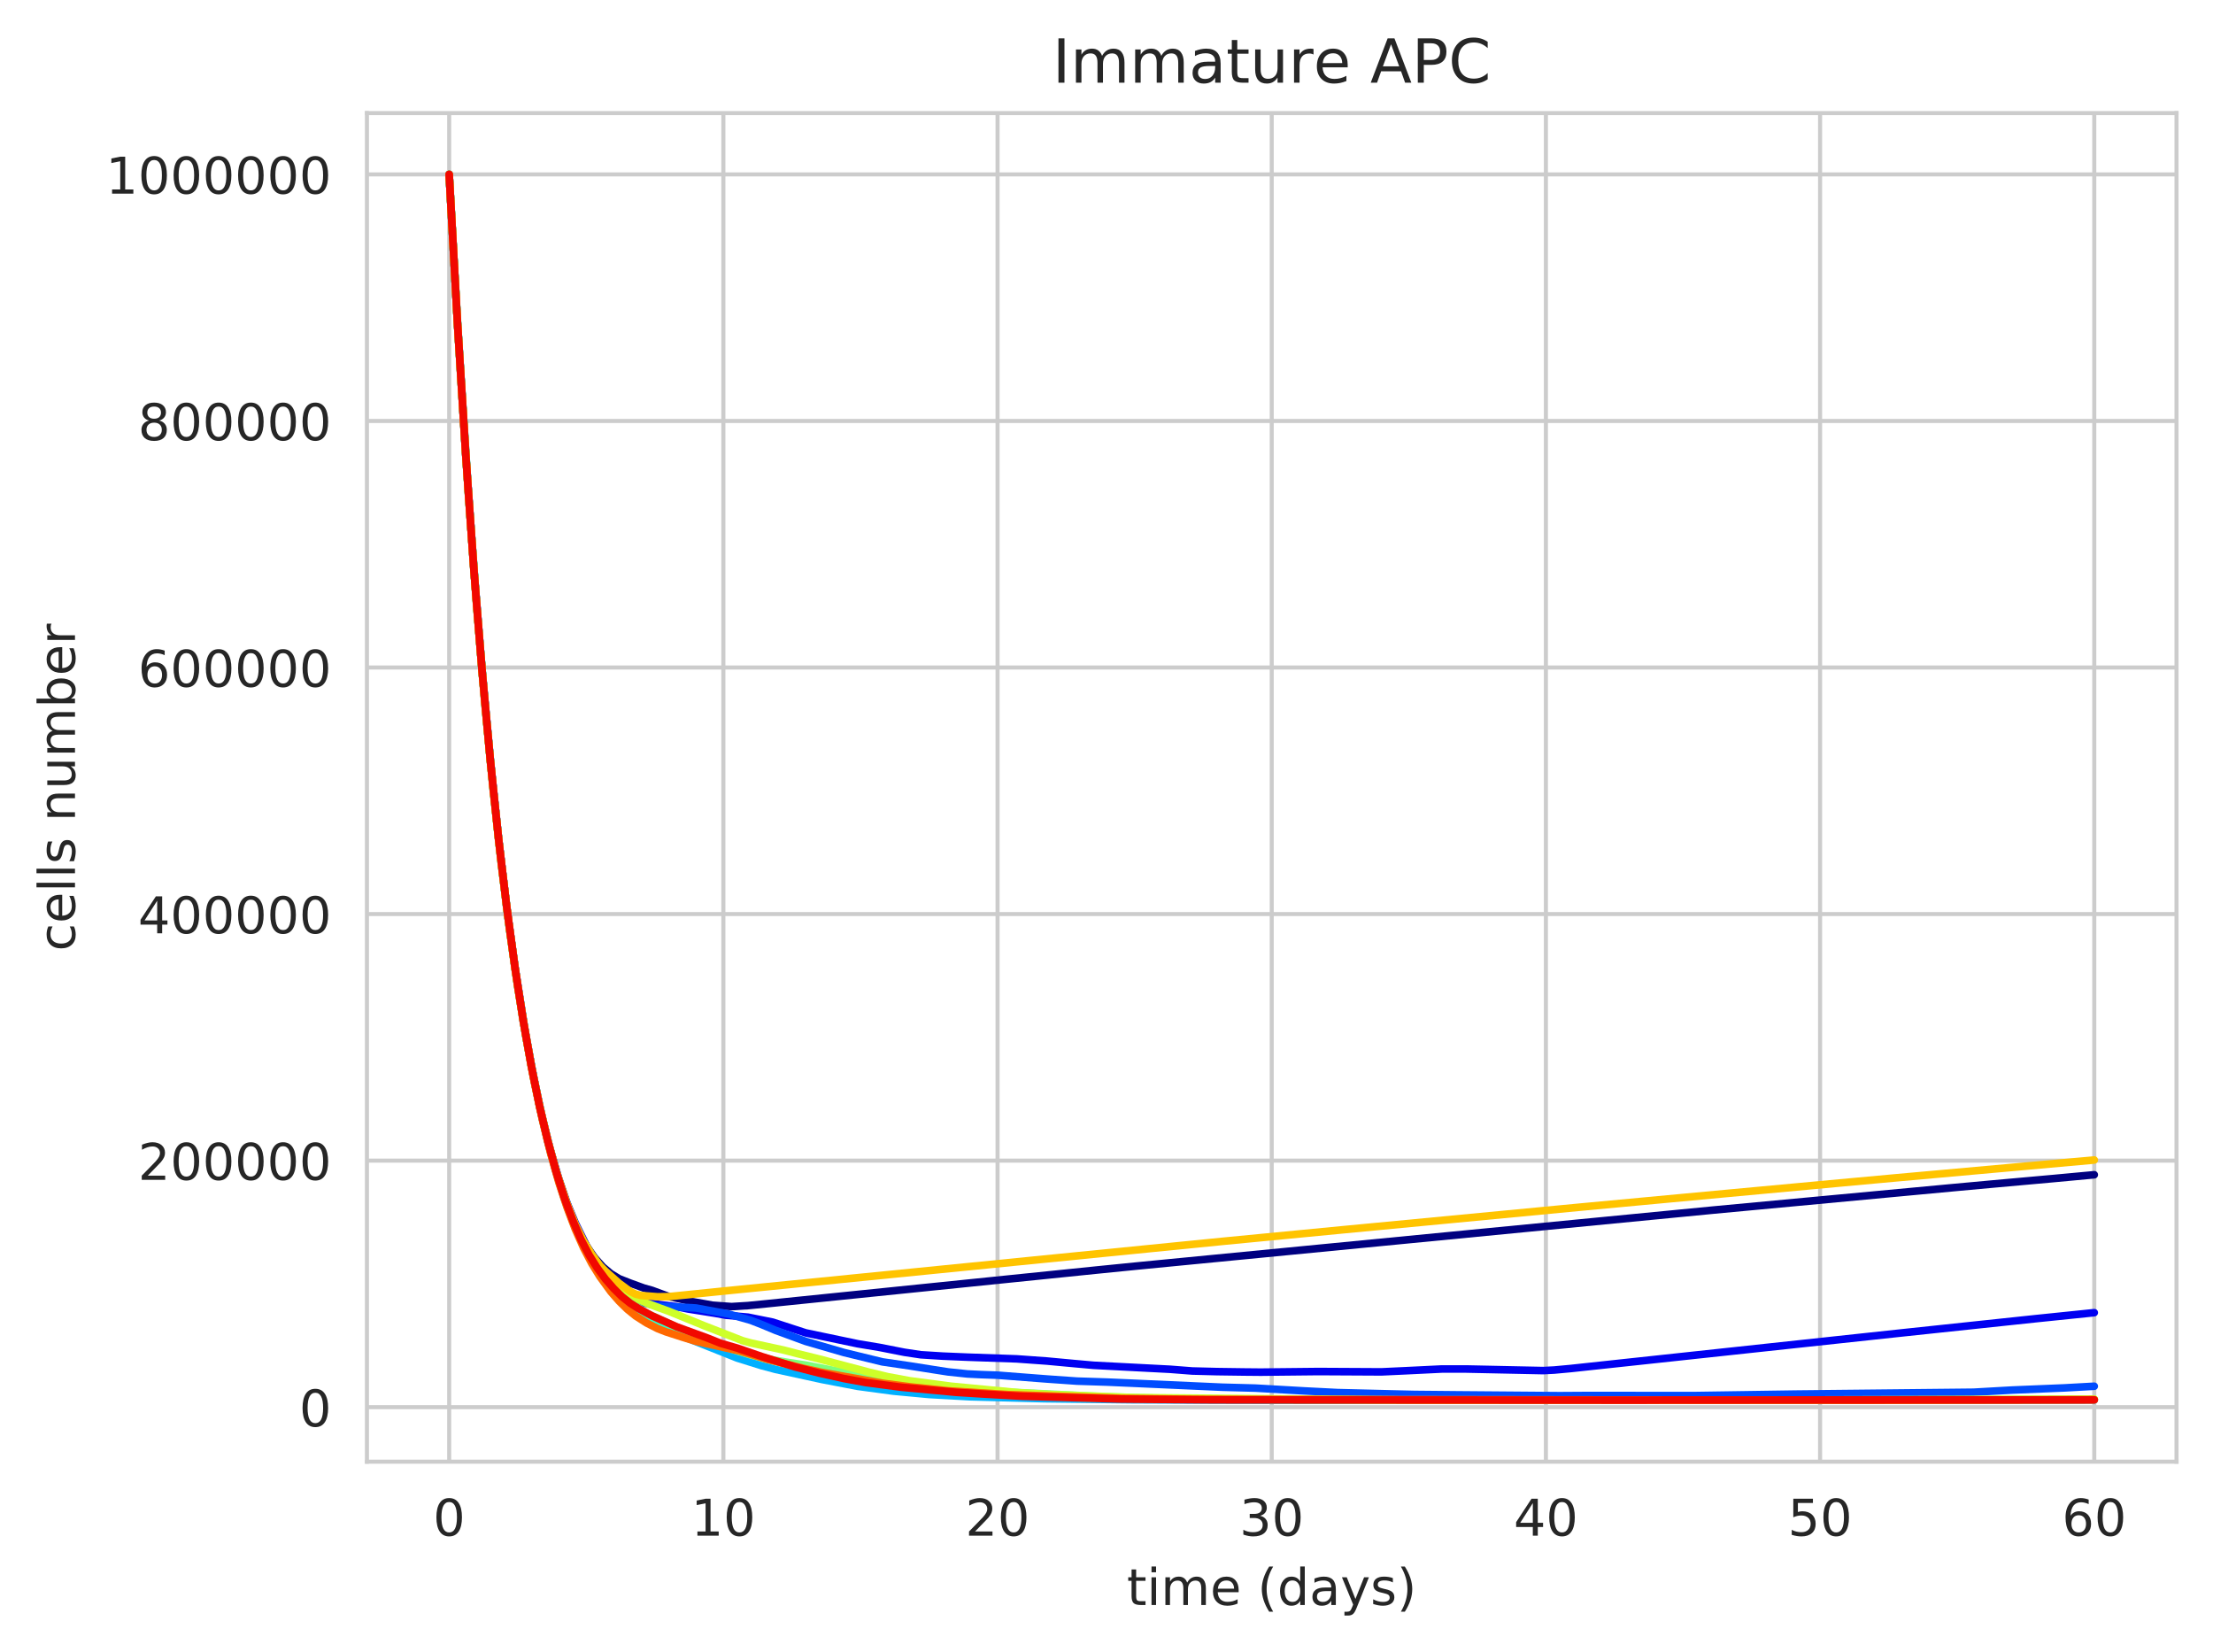 <?xml version="1.0" encoding="utf-8" standalone="no"?>
<!DOCTYPE svg PUBLIC "-//W3C//DTD SVG 1.1//EN"
  "http://www.w3.org/Graphics/SVG/1.1/DTD/svg11.dtd">
<!-- Created with matplotlib (https://matplotlib.org/) -->
<svg height="325.986pt" version="1.1" viewBox="0 0 436.736 325.986" width="436.736pt" xmlns="http://www.w3.org/2000/svg" xmlns:xlink="http://www.w3.org/1999/xlink">
 <defs>
  <style type="text/css">
*{stroke-linecap:butt;stroke-linejoin:round;white-space:pre;}
  </style>
 </defs>
 <g id="figure_1">
  <g id="patch_1">
   <path d="M 0 325.986 
L 436.736 325.986 
L 436.736 0 
L 0 0 
z
" style="fill:#ffffff;"/>
  </g>
  <g id="axes_1">
   <g id="patch_2">
    <path d="M 72.416 288.43 
L 429.536 288.43 
L 429.536 22.318 
L 72.416 22.318 
z
" style="fill:#ffffff;"/>
   </g>
   <g id="matplotlib.axis_1">
    <g id="xtick_1">
     <g id="line2d_1">
      <path clip-path="url(#p45d51d5e3d)" d="M 88.648 288.43 
L 88.648 22.318 
" style="fill:none;stroke:#cccccc;stroke-linecap:round;stroke-width:0.8;"/>
     </g>
     <g id="text_1">
      <!-- 0 -->
      <defs>
       <path d="M 31.781 66.406 
Q 24.172 66.406 20.328 58.906 
Q 16.5 51.422 16.5 36.375 
Q 16.5 21.391 20.328 13.891 
Q 24.172 6.391 31.781 6.391 
Q 39.453 6.391 43.281 13.891 
Q 47.125 21.391 47.125 36.375 
Q 47.125 51.422 43.281 58.906 
Q 39.453 66.406 31.781 66.406 
z
M 31.781 74.219 
Q 44.047 74.219 50.516 64.516 
Q 56.984 54.828 56.984 36.375 
Q 56.984 17.969 50.516 8.266 
Q 44.047 -1.422 31.781 -1.422 
Q 19.531 -1.422 13.062 8.266 
Q 6.594 17.969 6.594 36.375 
Q 6.594 54.828 13.062 64.516 
Q 19.531 74.219 31.781 74.219 
z
" id="DejaVuSans-48"/>
      </defs>
      <g style="fill:#262626;" transform="translate(85.467 303.029)scale(0.1 -0.1)">
       <use xlink:href="#DejaVuSans-48"/>
      </g>
     </g>
    </g>
    <g id="xtick_2">
     <g id="line2d_2">
      <path clip-path="url(#p45d51d5e3d)" d="M 142.757 288.43 
L 142.757 22.318 
" style="fill:none;stroke:#cccccc;stroke-linecap:round;stroke-width:0.8;"/>
     </g>
     <g id="text_2">
      <!-- 10 -->
      <defs>
       <path d="M 12.406 8.297 
L 28.516 8.297 
L 28.516 63.922 
L 10.984 60.406 
L 10.984 69.391 
L 28.422 72.906 
L 38.281 72.906 
L 38.281 8.297 
L 54.391 8.297 
L 54.391 0 
L 12.406 0 
z
" id="DejaVuSans-49"/>
      </defs>
      <g style="fill:#262626;" transform="translate(136.395 303.029)scale(0.1 -0.1)">
       <use xlink:href="#DejaVuSans-49"/>
       <use x="63.623" xlink:href="#DejaVuSans-48"/>
      </g>
     </g>
    </g>
    <g id="xtick_3">
     <g id="line2d_3">
      <path clip-path="url(#p45d51d5e3d)" d="M 196.867 288.43 
L 196.867 22.318 
" style="fill:none;stroke:#cccccc;stroke-linecap:round;stroke-width:0.8;"/>
     </g>
     <g id="text_3">
      <!-- 20 -->
      <defs>
       <path d="M 19.188 8.297 
L 53.609 8.297 
L 53.609 0 
L 7.328 0 
L 7.328 8.297 
Q 12.938 14.109 22.625 23.891 
Q 32.328 33.688 34.812 36.531 
Q 39.547 41.844 41.422 45.531 
Q 43.312 49.219 43.312 52.781 
Q 43.312 58.594 39.234 62.25 
Q 35.156 65.922 28.609 65.922 
Q 23.969 65.922 18.812 64.312 
Q 13.672 62.703 7.812 59.422 
L 7.812 69.391 
Q 13.766 71.781 18.938 73 
Q 24.125 74.219 28.422 74.219 
Q 39.75 74.219 46.484 68.547 
Q 53.219 62.891 53.219 53.422 
Q 53.219 48.922 51.531 44.891 
Q 49.859 40.875 45.406 35.406 
Q 44.188 33.984 37.641 27.219 
Q 31.109 20.453 19.188 8.297 
z
" id="DejaVuSans-50"/>
      </defs>
      <g style="fill:#262626;" transform="translate(190.504 303.029)scale(0.1 -0.1)">
       <use xlink:href="#DejaVuSans-50"/>
       <use x="63.623" xlink:href="#DejaVuSans-48"/>
      </g>
     </g>
    </g>
    <g id="xtick_4">
     <g id="line2d_4">
      <path clip-path="url(#p45d51d5e3d)" d="M 250.976 288.43 
L 250.976 22.318 
" style="fill:none;stroke:#cccccc;stroke-linecap:round;stroke-width:0.8;"/>
     </g>
     <g id="text_4">
      <!-- 30 -->
      <defs>
       <path d="M 40.578 39.312 
Q 47.656 37.797 51.625 33 
Q 55.609 28.219 55.609 21.188 
Q 55.609 10.406 48.188 4.484 
Q 40.766 -1.422 27.094 -1.422 
Q 22.516 -1.422 17.656 -0.516 
Q 12.797 0.391 7.625 2.203 
L 7.625 11.719 
Q 11.719 9.328 16.594 8.109 
Q 21.484 6.891 26.812 6.891 
Q 36.078 6.891 40.938 10.547 
Q 45.797 14.203 45.797 21.188 
Q 45.797 27.641 41.281 31.266 
Q 36.766 34.906 28.719 34.906 
L 20.219 34.906 
L 20.219 43.016 
L 29.109 43.016 
Q 36.375 43.016 40.234 45.922 
Q 44.094 48.828 44.094 54.297 
Q 44.094 59.906 40.109 62.906 
Q 36.141 65.922 28.719 65.922 
Q 24.656 65.922 20.016 65.031 
Q 15.375 64.156 9.812 62.312 
L 9.812 71.094 
Q 15.438 72.656 20.344 73.438 
Q 25.25 74.219 29.594 74.219 
Q 40.828 74.219 47.359 69.109 
Q 53.906 64.016 53.906 55.328 
Q 53.906 49.266 50.438 45.094 
Q 46.969 40.922 40.578 39.312 
z
" id="DejaVuSans-51"/>
      </defs>
      <g style="fill:#262626;" transform="translate(244.613 303.029)scale(0.1 -0.1)">
       <use xlink:href="#DejaVuSans-51"/>
       <use x="63.623" xlink:href="#DejaVuSans-48"/>
      </g>
     </g>
    </g>
    <g id="xtick_5">
     <g id="line2d_5">
      <path clip-path="url(#p45d51d5e3d)" d="M 305.085 288.43 
L 305.085 22.318 
" style="fill:none;stroke:#cccccc;stroke-linecap:round;stroke-width:0.8;"/>
     </g>
     <g id="text_5">
      <!-- 40 -->
      <defs>
       <path d="M 37.797 64.312 
L 12.891 25.391 
L 37.797 25.391 
z
M 35.203 72.906 
L 47.609 72.906 
L 47.609 25.391 
L 58.016 25.391 
L 58.016 17.188 
L 47.609 17.188 
L 47.609 0 
L 37.797 0 
L 37.797 17.188 
L 4.891 17.188 
L 4.891 26.703 
z
" id="DejaVuSans-52"/>
      </defs>
      <g style="fill:#262626;" transform="translate(298.722 303.029)scale(0.1 -0.1)">
       <use xlink:href="#DejaVuSans-52"/>
       <use x="63.623" xlink:href="#DejaVuSans-48"/>
      </g>
     </g>
    </g>
    <g id="xtick_6">
     <g id="line2d_6">
      <path clip-path="url(#p45d51d5e3d)" d="M 359.194 288.43 
L 359.194 22.318 
" style="fill:none;stroke:#cccccc;stroke-linecap:round;stroke-width:0.8;"/>
     </g>
     <g id="text_6">
      <!-- 50 -->
      <defs>
       <path d="M 10.797 72.906 
L 49.516 72.906 
L 49.516 64.594 
L 19.828 64.594 
L 19.828 46.734 
Q 21.969 47.469 24.109 47.828 
Q 26.266 48.188 28.422 48.188 
Q 40.625 48.188 47.75 41.5 
Q 54.891 34.812 54.891 23.391 
Q 54.891 11.625 47.562 5.094 
Q 40.234 -1.422 26.906 -1.422 
Q 22.312 -1.422 17.547 -0.641 
Q 12.797 0.141 7.719 1.703 
L 7.719 11.625 
Q 12.109 9.234 16.797 8.062 
Q 21.484 6.891 26.703 6.891 
Q 35.156 6.891 40.078 11.328 
Q 45.016 15.766 45.016 23.391 
Q 45.016 31 40.078 35.438 
Q 35.156 39.891 26.703 39.891 
Q 22.75 39.891 18.812 39.016 
Q 14.891 38.141 10.797 36.281 
z
" id="DejaVuSans-53"/>
      </defs>
      <g style="fill:#262626;" transform="translate(352.831 303.029)scale(0.1 -0.1)">
       <use xlink:href="#DejaVuSans-53"/>
       <use x="63.623" xlink:href="#DejaVuSans-48"/>
      </g>
     </g>
    </g>
    <g id="xtick_7">
     <g id="line2d_7">
      <path clip-path="url(#p45d51d5e3d)" d="M 413.303 288.43 
L 413.303 22.318 
" style="fill:none;stroke:#cccccc;stroke-linecap:round;stroke-width:0.8;"/>
     </g>
     <g id="text_7">
      <!-- 60 -->
      <defs>
       <path d="M 33.016 40.375 
Q 26.375 40.375 22.484 35.828 
Q 18.609 31.297 18.609 23.391 
Q 18.609 15.531 22.484 10.953 
Q 26.375 6.391 33.016 6.391 
Q 39.656 6.391 43.531 10.953 
Q 47.406 15.531 47.406 23.391 
Q 47.406 31.297 43.531 35.828 
Q 39.656 40.375 33.016 40.375 
z
M 52.594 71.297 
L 52.594 62.312 
Q 48.875 64.062 45.094 64.984 
Q 41.312 65.922 37.594 65.922 
Q 27.828 65.922 22.672 59.328 
Q 17.531 52.734 16.797 39.406 
Q 19.672 43.656 24.016 45.922 
Q 28.375 48.188 33.594 48.188 
Q 44.578 48.188 50.953 41.516 
Q 57.328 34.859 57.328 23.391 
Q 57.328 12.156 50.688 5.359 
Q 44.047 -1.422 33.016 -1.422 
Q 20.359 -1.422 13.672 8.266 
Q 6.984 17.969 6.984 36.375 
Q 6.984 53.656 15.188 63.938 
Q 23.391 74.219 37.203 74.219 
Q 40.922 74.219 44.703 73.484 
Q 48.484 72.75 52.594 71.297 
z
" id="DejaVuSans-54"/>
      </defs>
      <g style="fill:#262626;" transform="translate(406.94 303.029)scale(0.1 -0.1)">
       <use xlink:href="#DejaVuSans-54"/>
       <use x="63.623" xlink:href="#DejaVuSans-48"/>
      </g>
     </g>
    </g>
    <g id="text_8">
     <!-- time (days) -->
     <defs>
      <path d="M 18.312 70.219 
L 18.312 54.688 
L 36.812 54.688 
L 36.812 47.703 
L 18.312 47.703 
L 18.312 18.016 
Q 18.312 11.328 20.141 9.422 
Q 21.969 7.516 27.594 7.516 
L 36.812 7.516 
L 36.812 0 
L 27.594 0 
Q 17.188 0 13.234 3.875 
Q 9.281 7.766 9.281 18.016 
L 9.281 47.703 
L 2.688 47.703 
L 2.688 54.688 
L 9.281 54.688 
L 9.281 70.219 
z
" id="DejaVuSans-116"/>
      <path d="M 9.422 54.688 
L 18.406 54.688 
L 18.406 0 
L 9.422 0 
z
M 9.422 75.984 
L 18.406 75.984 
L 18.406 64.594 
L 9.422 64.594 
z
" id="DejaVuSans-105"/>
      <path d="M 52 44.188 
Q 55.375 50.25 60.062 53.125 
Q 64.75 56 71.094 56 
Q 79.641 56 84.281 50.016 
Q 88.922 44.047 88.922 33.016 
L 88.922 0 
L 79.891 0 
L 79.891 32.719 
Q 79.891 40.578 77.094 44.375 
Q 74.312 48.188 68.609 48.188 
Q 61.625 48.188 57.562 43.547 
Q 53.516 38.922 53.516 30.906 
L 53.516 0 
L 44.484 0 
L 44.484 32.719 
Q 44.484 40.625 41.703 44.406 
Q 38.922 48.188 33.109 48.188 
Q 26.219 48.188 22.156 43.531 
Q 18.109 38.875 18.109 30.906 
L 18.109 0 
L 9.078 0 
L 9.078 54.688 
L 18.109 54.688 
L 18.109 46.188 
Q 21.188 51.219 25.484 53.609 
Q 29.781 56 35.688 56 
Q 41.656 56 45.828 52.969 
Q 50 49.953 52 44.188 
z
" id="DejaVuSans-109"/>
      <path d="M 56.203 29.594 
L 56.203 25.203 
L 14.891 25.203 
Q 15.484 15.922 20.484 11.062 
Q 25.484 6.203 34.422 6.203 
Q 39.594 6.203 44.453 7.469 
Q 49.312 8.734 54.109 11.281 
L 54.109 2.781 
Q 49.266 0.734 44.188 -0.344 
Q 39.109 -1.422 33.891 -1.422 
Q 20.797 -1.422 13.156 6.188 
Q 5.516 13.812 5.516 26.812 
Q 5.516 40.234 12.766 48.109 
Q 20.016 56 32.328 56 
Q 43.359 56 49.781 48.891 
Q 56.203 41.797 56.203 29.594 
z
M 47.219 32.234 
Q 47.125 39.594 43.094 43.984 
Q 39.062 48.391 32.422 48.391 
Q 24.906 48.391 20.391 44.141 
Q 15.875 39.891 15.188 32.172 
z
" id="DejaVuSans-101"/>
      <path id="DejaVuSans-32"/>
      <path d="M 31 75.875 
Q 24.469 64.656 21.281 53.656 
Q 18.109 42.672 18.109 31.391 
Q 18.109 20.125 21.312 9.062 
Q 24.516 -2 31 -13.188 
L 23.188 -13.188 
Q 15.875 -1.703 12.234 9.375 
Q 8.594 20.453 8.594 31.391 
Q 8.594 42.281 12.203 53.312 
Q 15.828 64.359 23.188 75.875 
z
" id="DejaVuSans-40"/>
      <path d="M 45.406 46.391 
L 45.406 75.984 
L 54.391 75.984 
L 54.391 0 
L 45.406 0 
L 45.406 8.203 
Q 42.578 3.328 38.25 0.953 
Q 33.938 -1.422 27.875 -1.422 
Q 17.969 -1.422 11.734 6.484 
Q 5.516 14.406 5.516 27.297 
Q 5.516 40.188 11.734 48.094 
Q 17.969 56 27.875 56 
Q 33.938 56 38.25 53.625 
Q 42.578 51.266 45.406 46.391 
z
M 14.797 27.297 
Q 14.797 17.391 18.875 11.75 
Q 22.953 6.109 30.078 6.109 
Q 37.203 6.109 41.297 11.75 
Q 45.406 17.391 45.406 27.297 
Q 45.406 37.203 41.297 42.844 
Q 37.203 48.484 30.078 48.484 
Q 22.953 48.484 18.875 42.844 
Q 14.797 37.203 14.797 27.297 
z
" id="DejaVuSans-100"/>
      <path d="M 34.281 27.484 
Q 23.391 27.484 19.188 25 
Q 14.984 22.516 14.984 16.5 
Q 14.984 11.719 18.141 8.906 
Q 21.297 6.109 26.703 6.109 
Q 34.188 6.109 38.703 11.406 
Q 43.219 16.703 43.219 25.484 
L 43.219 27.484 
z
M 52.203 31.203 
L 52.203 0 
L 43.219 0 
L 43.219 8.297 
Q 40.141 3.328 35.547 0.953 
Q 30.953 -1.422 24.312 -1.422 
Q 15.922 -1.422 10.953 3.297 
Q 6 8.016 6 15.922 
Q 6 25.141 12.172 29.828 
Q 18.359 34.516 30.609 34.516 
L 43.219 34.516 
L 43.219 35.406 
Q 43.219 41.609 39.141 45 
Q 35.062 48.391 27.688 48.391 
Q 23 48.391 18.547 47.266 
Q 14.109 46.141 10.016 43.891 
L 10.016 52.203 
Q 14.938 54.109 19.578 55.047 
Q 24.219 56 28.609 56 
Q 40.484 56 46.344 49.844 
Q 52.203 43.703 52.203 31.203 
z
" id="DejaVuSans-97"/>
      <path d="M 32.172 -5.078 
Q 28.375 -14.844 24.75 -17.812 
Q 21.141 -20.797 15.094 -20.797 
L 7.906 -20.797 
L 7.906 -13.281 
L 13.188 -13.281 
Q 16.891 -13.281 18.938 -11.516 
Q 21 -9.766 23.484 -3.219 
L 25.094 0.875 
L 2.984 54.688 
L 12.5 54.688 
L 29.594 11.922 
L 46.688 54.688 
L 56.203 54.688 
z
" id="DejaVuSans-121"/>
      <path d="M 44.281 53.078 
L 44.281 44.578 
Q 40.484 46.531 36.375 47.5 
Q 32.281 48.484 27.875 48.484 
Q 21.188 48.484 17.844 46.438 
Q 14.5 44.391 14.5 40.281 
Q 14.5 37.156 16.891 35.375 
Q 19.281 33.594 26.516 31.984 
L 29.594 31.297 
Q 39.156 29.25 43.188 25.516 
Q 47.219 21.781 47.219 15.094 
Q 47.219 7.469 41.188 3.016 
Q 35.156 -1.422 24.609 -1.422 
Q 20.219 -1.422 15.453 -0.562 
Q 10.688 0.297 5.422 2 
L 5.422 11.281 
Q 10.406 8.688 15.234 7.391 
Q 20.062 6.109 24.812 6.109 
Q 31.156 6.109 34.562 8.281 
Q 37.984 10.453 37.984 14.406 
Q 37.984 18.062 35.516 20.016 
Q 33.062 21.969 24.703 23.781 
L 21.578 24.516 
Q 13.234 26.266 9.516 29.906 
Q 5.812 33.547 5.812 39.891 
Q 5.812 47.609 11.281 51.797 
Q 16.75 56 26.812 56 
Q 31.781 56 36.172 55.266 
Q 40.578 54.547 44.281 53.078 
z
" id="DejaVuSans-115"/>
      <path d="M 8.016 75.875 
L 15.828 75.875 
Q 23.141 64.359 26.781 53.312 
Q 30.422 42.281 30.422 31.391 
Q 30.422 20.453 26.781 9.375 
Q 23.141 -1.703 15.828 -13.188 
L 8.016 -13.188 
Q 14.5 -2 17.703 9.062 
Q 20.906 20.125 20.906 31.391 
Q 20.906 42.672 17.703 53.656 
Q 14.5 64.656 8.016 75.875 
z
" id="DejaVuSans-41"/>
     </defs>
     <g style="fill:#262626;" transform="translate(222.387 316.707)scale(0.1 -0.1)">
      <use xlink:href="#DejaVuSans-116"/>
      <use x="39.209" xlink:href="#DejaVuSans-105"/>
      <use x="66.992" xlink:href="#DejaVuSans-109"/>
      <use x="164.404" xlink:href="#DejaVuSans-101"/>
      <use x="225.928" xlink:href="#DejaVuSans-32"/>
      <use x="257.715" xlink:href="#DejaVuSans-40"/>
      <use x="296.729" xlink:href="#DejaVuSans-100"/>
      <use x="360.205" xlink:href="#DejaVuSans-97"/>
      <use x="421.484" xlink:href="#DejaVuSans-121"/>
      <use x="480.664" xlink:href="#DejaVuSans-115"/>
      <use x="532.764" xlink:href="#DejaVuSans-41"/>
     </g>
    </g>
   </g>
   <g id="matplotlib.axis_2">
    <g id="ytick_1">
     <g id="line2d_8">
      <path clip-path="url(#p45d51d5e3d)" d="M 72.416 277.666 
L 429.536 277.666 
" style="fill:none;stroke:#cccccc;stroke-linecap:round;stroke-width:0.8;"/>
     </g>
     <g id="text_9">
      <!-- 0 -->
      <g style="fill:#262626;" transform="translate(59.053 281.466)scale(0.1 -0.1)">
       <use xlink:href="#DejaVuSans-48"/>
      </g>
     </g>
    </g>
    <g id="ytick_2">
     <g id="line2d_9">
      <path clip-path="url(#p45d51d5e3d)" d="M 72.416 229.016 
L 429.536 229.016 
" style="fill:none;stroke:#cccccc;stroke-linecap:round;stroke-width:0.8;"/>
     </g>
     <g id="text_10">
      <!-- 200000 -->
      <g style="fill:#262626;" transform="translate(27.241 232.815)scale(0.1 -0.1)">
       <use xlink:href="#DejaVuSans-50"/>
       <use x="63.623" xlink:href="#DejaVuSans-48"/>
       <use x="127.246" xlink:href="#DejaVuSans-48"/>
       <use x="190.869" xlink:href="#DejaVuSans-48"/>
       <use x="254.492" xlink:href="#DejaVuSans-48"/>
       <use x="318.115" xlink:href="#DejaVuSans-48"/>
      </g>
     </g>
    </g>
    <g id="ytick_3">
     <g id="line2d_10">
      <path clip-path="url(#p45d51d5e3d)" d="M 72.416 180.366 
L 429.536 180.366 
" style="fill:none;stroke:#cccccc;stroke-linecap:round;stroke-width:0.8;"/>
     </g>
     <g id="text_11">
      <!-- 400000 -->
      <g style="fill:#262626;" transform="translate(27.241 184.165)scale(0.1 -0.1)">
       <use xlink:href="#DejaVuSans-52"/>
       <use x="63.623" xlink:href="#DejaVuSans-48"/>
       <use x="127.246" xlink:href="#DejaVuSans-48"/>
       <use x="190.869" xlink:href="#DejaVuSans-48"/>
       <use x="254.492" xlink:href="#DejaVuSans-48"/>
       <use x="318.115" xlink:href="#DejaVuSans-48"/>
      </g>
     </g>
    </g>
    <g id="ytick_4">
     <g id="line2d_11">
      <path clip-path="url(#p45d51d5e3d)" d="M 72.416 131.715 
L 429.536 131.715 
" style="fill:none;stroke:#cccccc;stroke-linecap:round;stroke-width:0.8;"/>
     </g>
     <g id="text_12">
      <!-- 600000 -->
      <g style="fill:#262626;" transform="translate(27.241 135.514)scale(0.1 -0.1)">
       <use xlink:href="#DejaVuSans-54"/>
       <use x="63.623" xlink:href="#DejaVuSans-48"/>
       <use x="127.246" xlink:href="#DejaVuSans-48"/>
       <use x="190.869" xlink:href="#DejaVuSans-48"/>
       <use x="254.492" xlink:href="#DejaVuSans-48"/>
       <use x="318.115" xlink:href="#DejaVuSans-48"/>
      </g>
     </g>
    </g>
    <g id="ytick_5">
     <g id="line2d_12">
      <path clip-path="url(#p45d51d5e3d)" d="M 72.416 83.065 
L 429.536 83.065 
" style="fill:none;stroke:#cccccc;stroke-linecap:round;stroke-width:0.8;"/>
     </g>
     <g id="text_13">
      <!-- 800000 -->
      <defs>
       <path d="M 31.781 34.625 
Q 24.75 34.625 20.719 30.859 
Q 16.703 27.094 16.703 20.516 
Q 16.703 13.922 20.719 10.156 
Q 24.75 6.391 31.781 6.391 
Q 38.812 6.391 42.859 10.172 
Q 46.922 13.969 46.922 20.516 
Q 46.922 27.094 42.891 30.859 
Q 38.875 34.625 31.781 34.625 
z
M 21.922 38.812 
Q 15.578 40.375 12.031 44.719 
Q 8.5 49.078 8.5 55.328 
Q 8.5 64.062 14.719 69.141 
Q 20.953 74.219 31.781 74.219 
Q 42.672 74.219 48.875 69.141 
Q 55.078 64.062 55.078 55.328 
Q 55.078 49.078 51.531 44.719 
Q 48 40.375 41.703 38.812 
Q 48.828 37.156 52.797 32.312 
Q 56.781 27.484 56.781 20.516 
Q 56.781 9.906 50.312 4.234 
Q 43.844 -1.422 31.781 -1.422 
Q 19.734 -1.422 13.25 4.234 
Q 6.781 9.906 6.781 20.516 
Q 6.781 27.484 10.781 32.312 
Q 14.797 37.156 21.922 38.812 
z
M 18.312 54.391 
Q 18.312 48.734 21.844 45.562 
Q 25.391 42.391 31.781 42.391 
Q 38.141 42.391 41.719 45.562 
Q 45.312 48.734 45.312 54.391 
Q 45.312 60.062 41.719 63.234 
Q 38.141 66.406 31.781 66.406 
Q 25.391 66.406 21.844 63.234 
Q 18.312 60.062 18.312 54.391 
z
" id="DejaVuSans-56"/>
      </defs>
      <g style="fill:#262626;" transform="translate(27.241 86.864)scale(0.1 -0.1)">
       <use xlink:href="#DejaVuSans-56"/>
       <use x="63.623" xlink:href="#DejaVuSans-48"/>
       <use x="127.246" xlink:href="#DejaVuSans-48"/>
       <use x="190.869" xlink:href="#DejaVuSans-48"/>
       <use x="254.492" xlink:href="#DejaVuSans-48"/>
       <use x="318.115" xlink:href="#DejaVuSans-48"/>
      </g>
     </g>
    </g>
    <g id="ytick_6">
     <g id="line2d_13">
      <path clip-path="url(#p45d51d5e3d)" d="M 72.416 34.414 
L 429.536 34.414 
" style="fill:none;stroke:#cccccc;stroke-linecap:round;stroke-width:0.8;"/>
     </g>
     <g id="text_14">
      <!-- 1000000 -->
      <g style="fill:#262626;" transform="translate(20.878 38.213)scale(0.1 -0.1)">
       <use xlink:href="#DejaVuSans-49"/>
       <use x="63.623" xlink:href="#DejaVuSans-48"/>
       <use x="127.246" xlink:href="#DejaVuSans-48"/>
       <use x="190.869" xlink:href="#DejaVuSans-48"/>
       <use x="254.492" xlink:href="#DejaVuSans-48"/>
       <use x="318.115" xlink:href="#DejaVuSans-48"/>
       <use x="381.738" xlink:href="#DejaVuSans-48"/>
      </g>
     </g>
    </g>
    <g id="text_15">
     <!-- cells number -->
     <defs>
      <path d="M 48.781 52.594 
L 48.781 44.188 
Q 44.969 46.297 41.141 47.344 
Q 37.312 48.391 33.406 48.391 
Q 24.656 48.391 19.812 42.844 
Q 14.984 37.312 14.984 27.297 
Q 14.984 17.281 19.812 11.734 
Q 24.656 6.203 33.406 6.203 
Q 37.312 6.203 41.141 7.25 
Q 44.969 8.297 48.781 10.406 
L 48.781 2.094 
Q 45.016 0.344 40.984 -0.531 
Q 36.969 -1.422 32.422 -1.422 
Q 20.062 -1.422 12.781 6.344 
Q 5.516 14.109 5.516 27.297 
Q 5.516 40.672 12.859 48.328 
Q 20.219 56 33.016 56 
Q 37.156 56 41.109 55.141 
Q 45.062 54.297 48.781 52.594 
z
" id="DejaVuSans-99"/>
      <path d="M 9.422 75.984 
L 18.406 75.984 
L 18.406 0 
L 9.422 0 
z
" id="DejaVuSans-108"/>
      <path d="M 54.891 33.016 
L 54.891 0 
L 45.906 0 
L 45.906 32.719 
Q 45.906 40.484 42.875 44.328 
Q 39.844 48.188 33.797 48.188 
Q 26.516 48.188 22.312 43.547 
Q 18.109 38.922 18.109 30.906 
L 18.109 0 
L 9.078 0 
L 9.078 54.688 
L 18.109 54.688 
L 18.109 46.188 
Q 21.344 51.125 25.703 53.562 
Q 30.078 56 35.797 56 
Q 45.219 56 50.047 50.172 
Q 54.891 44.344 54.891 33.016 
z
" id="DejaVuSans-110"/>
      <path d="M 8.5 21.578 
L 8.5 54.688 
L 17.484 54.688 
L 17.484 21.922 
Q 17.484 14.156 20.5 10.266 
Q 23.531 6.391 29.594 6.391 
Q 36.859 6.391 41.078 11.031 
Q 45.312 15.672 45.312 23.688 
L 45.312 54.688 
L 54.297 54.688 
L 54.297 0 
L 45.312 0 
L 45.312 8.406 
Q 42.047 3.422 37.719 1 
Q 33.406 -1.422 27.688 -1.422 
Q 18.266 -1.422 13.375 4.438 
Q 8.5 10.297 8.5 21.578 
z
M 31.109 56 
z
" id="DejaVuSans-117"/>
      <path d="M 48.688 27.297 
Q 48.688 37.203 44.609 42.844 
Q 40.531 48.484 33.406 48.484 
Q 26.266 48.484 22.188 42.844 
Q 18.109 37.203 18.109 27.297 
Q 18.109 17.391 22.188 11.75 
Q 26.266 6.109 33.406 6.109 
Q 40.531 6.109 44.609 11.75 
Q 48.688 17.391 48.688 27.297 
z
M 18.109 46.391 
Q 20.953 51.266 25.266 53.625 
Q 29.594 56 35.594 56 
Q 45.562 56 51.781 48.094 
Q 58.016 40.188 58.016 27.297 
Q 58.016 14.406 51.781 6.484 
Q 45.562 -1.422 35.594 -1.422 
Q 29.594 -1.422 25.266 0.953 
Q 20.953 3.328 18.109 8.203 
L 18.109 0 
L 9.078 0 
L 9.078 75.984 
L 18.109 75.984 
z
" id="DejaVuSans-98"/>
      <path d="M 41.109 46.297 
Q 39.594 47.172 37.812 47.578 
Q 36.031 48 33.891 48 
Q 26.266 48 22.188 43.047 
Q 18.109 38.094 18.109 28.812 
L 18.109 0 
L 9.078 0 
L 9.078 54.688 
L 18.109 54.688 
L 18.109 46.188 
Q 20.953 51.172 25.484 53.578 
Q 30.031 56 36.531 56 
Q 37.453 56 38.578 55.875 
Q 39.703 55.766 41.062 55.516 
z
" id="DejaVuSans-114"/>
     </defs>
     <g style="fill:#262626;" transform="translate(14.798 187.686)rotate(-90)scale(0.1 -0.1)">
      <use xlink:href="#DejaVuSans-99"/>
      <use x="54.98" xlink:href="#DejaVuSans-101"/>
      <use x="116.504" xlink:href="#DejaVuSans-108"/>
      <use x="144.287" xlink:href="#DejaVuSans-108"/>
      <use x="172.07" xlink:href="#DejaVuSans-115"/>
      <use x="224.17" xlink:href="#DejaVuSans-32"/>
      <use x="255.957" xlink:href="#DejaVuSans-110"/>
      <use x="319.336" xlink:href="#DejaVuSans-117"/>
      <use x="382.715" xlink:href="#DejaVuSans-109"/>
      <use x="480.127" xlink:href="#DejaVuSans-98"/>
      <use x="543.604" xlink:href="#DejaVuSans-101"/>
      <use x="605.127" xlink:href="#DejaVuSans-114"/>
     </g>
    </g>
   </g>
   <g id="line2d_14">
    <path clip-path="url(#p45d51d5e3d)" d="M 88.648 34.414 
L 90.272 63.563 
L 91.895 89.47 
L 93.518 112.353 
L 95.141 132.47 
L 96.765 150.037 
L 98.388 165.472 
L 100.011 179.13 
L 101.635 190.904 
L 103.258 201.31 
L 104.881 210.342 
L 106.504 218.317 
L 108.128 225.165 
L 109.751 231.041 
L 111.374 236.097 
L 112.997 240.38 
L 114.08 242.777 
L 115.703 245.83 
L 117.326 248.145 
L 118.949 249.976 
L 120.573 251.339 
L 122.196 252.326 
L 124.36 253.18 
L 127.066 254.164 
L 128.689 254.617 
L 131.936 255.815 
L 136.805 256.883 
L 138.97 257.253 
L 140.593 257.55 
L 144.381 257.823 
L 147.627 257.624 
L 151.415 257.249 
L 216.346 250.617 
L 224.462 249.805 
L 338.091 238.779 
L 385.707 234.327 
L 392.741 233.681 
L 405.187 232.561 
L 412.762 231.858 
L 413.303 231.808 
L 413.303 231.808 
" style="fill:none;stroke:#000080;stroke-linecap:round;stroke-width:1.5;"/>
   </g>
   <g id="line2d_15">
    <path clip-path="url(#p45d51d5e3d)" d="M 88.648 34.414 
L 90.272 63.528 
L 91.895 89.38 
L 93.518 112.234 
L 95.141 132.341 
L 96.765 149.867 
L 98.388 165.511 
L 100.011 179.097 
L 101.635 190.915 
L 103.799 204.523 
L 105.422 213.162 
L 107.045 220.657 
L 108.669 227.143 
L 110.292 232.659 
L 111.915 237.412 
L 113.539 241.341 
L 115.703 245.727 
L 117.326 248.436 
L 118.949 250.734 
L 120.573 252.704 
L 122.196 254.332 
L 123.819 255.532 
L 125.443 256.301 
L 127.607 256.984 
L 130.312 257.458 
L 133.559 257.839 
L 135.723 258.284 
L 141.134 259.145 
L 143.299 259.531 
L 147.627 259.909 
L 152.497 260.889 
L 158.99 263.003 
L 169.271 265.157 
L 173.6 265.879 
L 178.469 266.837 
L 181.716 267.327 
L 186.045 267.597 
L 190.915 267.801 
L 200.654 268.138 
L 206.606 268.565 
L 212.017 269.069 
L 215.805 269.407 
L 230.955 270.192 
L 235.284 270.53 
L 240.154 270.654 
L 245.565 270.728 
L 248.811 270.758 
L 260.174 270.638 
L 272.619 270.704 
L 277.489 270.479 
L 284.523 270.137 
L 289.393 270.137 
L 304.544 270.451 
L 306.708 270.344 
L 309.955 270.045 
L 374.344 263.118 
L 390.577 261.395 
L 401.94 260.188 
L 413.303 259.02 
L 413.303 259.02 
" style="fill:none;stroke:#0000f1;stroke-linecap:round;stroke-width:1.5;"/>
   </g>
   <g id="line2d_16">
    <path clip-path="url(#p45d51d5e3d)" d="M 88.648 34.414 
L 90.272 63.51 
L 91.895 89.4 
L 93.518 112.249 
L 95.141 132.311 
L 96.765 150.065 
L 98.388 165.472 
L 100.011 179.178 
L 101.635 191.106 
L 103.258 201.511 
L 104.881 210.549 
L 106.504 218.485 
L 108.128 225.369 
L 109.751 231.299 
L 111.374 236.469 
L 112.997 240.869 
L 114.621 244.503 
L 116.244 247.544 
L 117.867 250.056 
L 119.491 252.088 
L 121.114 253.763 
L 122.196 254.66 
L 123.819 255.718 
L 124.901 256.259 
L 127.066 257.106 
L 129.771 257.695 
L 131.395 257.792 
L 137.347 258.099 
L 143.84 259.301 
L 148.168 260.532 
L 150.333 261.374 
L 153.038 262.503 
L 158.99 264.685 
L 166.565 266.886 
L 174.141 268.732 
L 179.552 269.525 
L 184.421 270.294 
L 187.127 270.714 
L 190.915 271.11 
L 193.62 271.244 
L 196.867 271.359 
L 206.606 272.112 
L 212.558 272.529 
L 218.51 272.72 
L 223.38 272.933 
L 241.236 273.734 
L 247.729 273.907 
L 257.469 274.464 
L 263.962 274.792 
L 274.784 275.058 
L 279.112 275.158 
L 287.77 275.24 
L 307.79 275.403 
L 313.201 275.369 
L 334.304 275.383 
L 354.324 275.087 
L 389.495 274.72 
L 397.07 274.292 
L 407.351 273.869 
L 413.303 273.54 
L 413.303 273.54 
" style="fill:none;stroke:#004cff;stroke-linecap:round;stroke-width:1.5;"/>
   </g>
   <g id="line2d_17">
    <path clip-path="url(#p45d51d5e3d)" d="M 88.648 34.414 
L 90.272 63.47 
L 92.436 97.249 
L 94.059 119.261 
L 95.683 138.601 
L 97.306 155.479 
L 98.929 170.336 
L 100.552 183.319 
L 102.176 194.669 
L 103.799 204.579 
L 105.422 213.247 
L 107.045 220.759 
L 108.669 227.362 
L 110.833 234.737 
L 112.456 239.383 
L 114.08 243.372 
L 115.703 246.829 
L 116.785 248.804 
L 118.949 252.058 
L 120.032 253.404 
L 122.737 256.128 
L 124.901 258.08 
L 127.066 259.715 
L 129.23 261.108 
L 133.559 263.229 
L 145.463 267.969 
L 150.333 269.49 
L 153.038 270.21 
L 162.237 272.212 
L 169.271 273.56 
L 176.305 274.506 
L 183.339 275.167 
L 191.456 275.62 
L 206.065 276.002 
L 223.38 276.206 
L 233.661 276.251 
L 237.989 276.261 
L 249.893 276.294 
L 265.585 276.283 
L 289.393 276.285 
L 304.003 276.314 
L 320.776 276.278 
L 334.845 276.277 
L 390.577 276.244 
L 413.303 276.236 
L 413.303 276.236 
" style="fill:none;stroke:#00b0ff;stroke-linecap:round;stroke-width:1.5;"/>
   </g>
   <g id="line2d_18">
    <path clip-path="url(#p45d51d5e3d)" d="M 88.648 34.414 
L 90.272 63.493 
L 92.436 97.394 
L 94.059 119.355 
L 95.683 138.689 
L 97.306 155.568 
L 98.929 170.358 
L 100.552 183.319 
L 102.176 194.606 
L 103.799 204.516 
L 105.422 213.167 
L 107.045 220.762 
L 108.669 227.374 
L 110.292 233.122 
L 111.915 238.119 
L 113.539 242.324 
L 115.162 245.907 
L 116.785 248.903 
L 118.408 251.411 
L 119.491 252.876 
L 121.114 254.81 
L 123.278 257.095 
L 124.901 258.536 
L 127.066 260.136 
L 129.23 261.301 
L 133.018 262.935 
L 135.723 263.916 
L 138.429 264.668 
L 143.299 265.876 
L 145.463 266.513 
L 150.874 268.137 
L 162.778 270.963 
L 171.976 272.411 
L 174.682 272.762 
L 180.093 273.474 
L 183.88 273.876 
L 191.456 274.633 
L 197.949 275.131 
L 213.64 275.851 
L 236.366 276.163 
L 258.551 276.263 
L 264.503 276.276 
L 273.701 276.302 
L 281.277 276.294 
L 287.229 276.302 
L 299.133 276.298 
L 308.872 276.283 
L 362.44 276.298 
L 390.036 276.253 
L 413.303 276.15 
L 413.303 276.15 
" style="fill:none;stroke:#29ffce;stroke-linecap:round;stroke-width:1.5;"/>
   </g>
   <g id="line2d_19">
    <path clip-path="url(#p45d51d5e3d)" d="M 88.648 34.414 
L 90.813 72.48 
L 92.436 97.356 
L 94.059 119.331 
L 95.683 138.662 
L 97.306 155.534 
L 98.929 170.396 
L 100.552 183.377 
L 102.176 194.671 
L 103.799 204.624 
L 105.422 213.299 
L 107.045 220.733 
L 108.669 227.303 
L 110.292 233.016 
L 111.915 237.928 
L 112.997 240.756 
L 114.621 244.429 
L 116.785 248.423 
L 118.408 250.937 
L 120.032 252.956 
L 121.655 254.678 
L 123.278 256.072 
L 125.443 257.718 
L 127.607 259.133 
L 129.23 259.864 
L 130.853 260.609 
L 133.018 261.654 
L 135.723 262.767 
L 144.381 266.211 
L 148.168 267.362 
L 152.497 268.337 
L 155.744 268.874 
L 158.99 269.363 
L 163.86 270.283 
L 167.648 270.988 
L 174.682 272.128 
L 178.469 272.616 
L 183.339 273.175 
L 190.915 274.01 
L 199.031 274.693 
L 217.969 275.61 
L 230.414 275.952 
L 250.435 276.148 
L 269.914 276.239 
L 329.975 276.297 
L 338.091 276.274 
L 346.749 276.285 
L 367.851 276.288 
L 384.625 276.271 
L 413.303 276.128 
L 413.303 276.128 
" style="fill:none;stroke:#7dff7a;stroke-linecap:round;stroke-width:1.5;"/>
   </g>
   <g id="line2d_20">
    <path clip-path="url(#p45d51d5e3d)" d="M 88.648 34.414 
L 90.272 63.541 
L 91.895 89.419 
L 93.518 112.337 
L 95.141 132.469 
L 96.765 150.093 
L 98.388 165.533 
L 100.011 179.16 
L 101.635 191.108 
L 103.258 201.43 
L 104.881 210.566 
L 106.504 218.42 
L 108.128 225.246 
L 109.751 231.123 
L 111.374 236.201 
L 112.997 240.486 
L 114.08 243.008 
L 115.703 246.166 
L 117.326 248.746 
L 118.408 250.154 
L 120.032 251.852 
L 122.196 253.675 
L 125.984 256.369 
L 127.607 257.154 
L 130.312 258.147 
L 131.936 258.728 
L 138.97 261.601 
L 143.299 263.287 
L 146.545 264.551 
L 148.168 264.997 
L 154.661 266.402 
L 157.367 267.103 
L 161.696 268.167 
L 171.435 270.745 
L 175.223 271.658 
L 179.552 272.458 
L 187.668 273.531 
L 201.195 274.82 
L 207.688 275.196 
L 223.921 275.774 
L 281.818 276.296 
L 285.605 276.311 
L 300.215 276.269 
L 307.249 276.27 
L 343.502 276.29 
L 413.303 276.069 
L 413.303 276.069 
" style="fill:none;stroke:#ceff29;stroke-linecap:round;stroke-width:1.5;"/>
   </g>
   <g id="line2d_21">
    <path clip-path="url(#p45d51d5e3d)" d="M 88.648 34.414 
L 90.272 63.718 
L 91.895 89.571 
L 93.518 112.457 
L 95.141 132.53 
L 96.765 150.201 
L 98.388 165.71 
L 100.011 179.153 
L 101.635 191.095 
L 103.258 201.416 
L 104.881 210.525 
L 106.504 218.336 
L 108.128 225.157 
L 109.751 231.083 
L 111.915 237.586 
L 113.539 241.599 
L 115.162 244.884 
L 116.785 247.541 
L 118.408 249.74 
L 119.491 250.849 
L 122.196 253.236 
L 124.36 254.83 
L 125.443 255.366 
L 126.525 255.63 
L 129.771 255.889 
L 131.936 255.861 
L 142.216 254.814 
L 241.236 244.951 
L 265.044 242.658 
L 312.66 238.121 
L 340.797 235.496 
L 362.981 233.441 
L 373.803 232.448 
L 413.303 228.896 
L 413.303 228.896 
" style="fill:none;stroke:#ffc400;stroke-linecap:round;stroke-width:1.5;"/>
   </g>
   <g id="line2d_22">
    <path clip-path="url(#p45d51d5e3d)" d="M 88.648 34.414 
L 90.272 63.613 
L 92.436 97.425 
L 94.059 119.468 
L 95.683 138.719 
L 97.306 155.527 
L 98.929 170.341 
L 100.552 183.243 
L 102.176 194.717 
L 103.799 204.604 
L 105.422 213.383 
L 107.045 220.975 
L 108.669 227.592 
L 110.292 233.351 
L 111.915 238.27 
L 113.539 242.57 
L 115.162 246.218 
L 116.785 249.317 
L 118.408 251.932 
L 120.573 254.911 
L 122.196 256.766 
L 123.819 258.354 
L 125.443 259.67 
L 127.607 261.056 
L 129.771 262.162 
L 131.395 262.798 
L 134.641 263.849 
L 137.347 264.674 
L 146.004 266.591 
L 151.415 268.235 
L 158.449 269.981 
L 162.237 270.812 
L 174.141 272.941 
L 179.552 273.652 
L 187.127 274.442 
L 199.031 275.194 
L 221.216 275.936 
L 235.825 276.118 
L 329.434 276.26 
L 335.386 276.265 
L 360.276 276.256 
L 366.228 276.292 
L 413.303 276.217 
L 413.303 276.217 
" style="fill:none;stroke:#ff6800;stroke-linecap:round;stroke-width:1.5;"/>
   </g>
   <g id="line2d_23">
    <path clip-path="url(#p45d51d5e3d)" d="M 88.648 34.414 
L 90.272 63.518 
L 91.895 89.407 
L 93.518 112.38 
L 95.141 132.381 
L 96.765 150.025 
L 98.388 165.459 
L 100.011 179.042 
L 101.635 190.911 
L 103.258 201.386 
L 104.881 210.468 
L 106.504 218.388 
L 108.128 225.198 
L 109.751 231.138 
L 111.374 236.324 
L 112.997 240.699 
L 114.621 244.508 
L 116.244 247.626 
L 117.867 250.21 
L 119.491 252.409 
L 121.114 254.255 
L 122.737 255.853 
L 124.36 257.148 
L 125.984 258.192 
L 128.689 259.655 
L 133.559 261.814 
L 139.511 263.983 
L 142.216 265.061 
L 145.463 266.003 
L 150.333 267.673 
L 156.826 269.708 
L 161.696 270.95 
L 166.565 272.028 
L 170.894 272.819 
L 177.928 273.743 
L 188.75 274.745 
L 194.161 275.083 
L 201.736 275.514 
L 221.216 276.067 
L 237.989 276.215 
L 243.4 276.233 
L 324.023 276.279 
L 328.352 276.259 
L 409.515 276.223 
L 413.303 276.21 
L 413.303 276.21 
" style="fill:none;stroke:#f10800;stroke-linecap:round;stroke-width:1.5;"/>
   </g>
   <g id="patch_3">
    <path d="M 72.416 288.43 
L 72.416 22.318 
" style="fill:none;stroke:#cccccc;stroke-linecap:square;stroke-linejoin:miter;stroke-width:0.8;"/>
   </g>
   <g id="patch_4">
    <path d="M 429.536 288.43 
L 429.536 22.318 
" style="fill:none;stroke:#cccccc;stroke-linecap:square;stroke-linejoin:miter;stroke-width:0.8;"/>
   </g>
   <g id="patch_5">
    <path d="M 72.416 288.43 
L 429.536 288.43 
" style="fill:none;stroke:#cccccc;stroke-linecap:square;stroke-linejoin:miter;stroke-width:0.8;"/>
   </g>
   <g id="patch_6">
    <path d="M 72.416 22.318 
L 429.536 22.318 
" style="fill:none;stroke:#cccccc;stroke-linecap:square;stroke-linejoin:miter;stroke-width:0.8;"/>
   </g>
   <g id="text_16">
    <!-- Immature APC -->
    <defs>
     <path d="M 9.812 72.906 
L 19.672 72.906 
L 19.672 0 
L 9.812 0 
z
" id="DejaVuSans-73"/>
     <path d="M 34.188 63.188 
L 20.797 26.906 
L 47.609 26.906 
z
M 28.609 72.906 
L 39.797 72.906 
L 67.578 0 
L 57.328 0 
L 50.688 18.703 
L 17.828 18.703 
L 11.188 0 
L 0.781 0 
z
" id="DejaVuSans-65"/>
     <path d="M 19.672 64.797 
L 19.672 37.406 
L 32.078 37.406 
Q 38.969 37.406 42.719 40.969 
Q 46.484 44.531 46.484 51.125 
Q 46.484 57.672 42.719 61.234 
Q 38.969 64.797 32.078 64.797 
z
M 9.812 72.906 
L 32.078 72.906 
Q 44.344 72.906 50.609 67.359 
Q 56.891 61.812 56.891 51.125 
Q 56.891 40.328 50.609 34.812 
Q 44.344 29.297 32.078 29.297 
L 19.672 29.297 
L 19.672 0 
L 9.812 0 
z
" id="DejaVuSans-80"/>
     <path d="M 64.406 67.281 
L 64.406 56.891 
Q 59.422 61.531 53.781 63.812 
Q 48.141 66.109 41.797 66.109 
Q 29.297 66.109 22.656 58.469 
Q 16.016 50.828 16.016 36.375 
Q 16.016 21.969 22.656 14.328 
Q 29.297 6.688 41.797 6.688 
Q 48.141 6.688 53.781 8.984 
Q 59.422 11.281 64.406 15.922 
L 64.406 5.609 
Q 59.234 2.094 53.438 0.328 
Q 47.656 -1.422 41.219 -1.422 
Q 24.656 -1.422 15.125 8.703 
Q 5.609 18.844 5.609 36.375 
Q 5.609 53.953 15.125 64.078 
Q 24.656 74.219 41.219 74.219 
Q 47.75 74.219 53.531 72.484 
Q 59.328 70.75 64.406 67.281 
z
" id="DejaVuSans-67"/>
    </defs>
    <g style="fill:#262626;" transform="translate(207.71 16.318)scale(0.12 -0.12)">
     <use xlink:href="#DejaVuSans-73"/>
     <use x="29.492" xlink:href="#DejaVuSans-109"/>
     <use x="126.904" xlink:href="#DejaVuSans-109"/>
     <use x="224.316" xlink:href="#DejaVuSans-97"/>
     <use x="285.596" xlink:href="#DejaVuSans-116"/>
     <use x="324.805" xlink:href="#DejaVuSans-117"/>
     <use x="388.184" xlink:href="#DejaVuSans-114"/>
     <use x="429.266" xlink:href="#DejaVuSans-101"/>
     <use x="490.789" xlink:href="#DejaVuSans-32"/>
     <use x="522.576" xlink:href="#DejaVuSans-65"/>
     <use x="590.984" xlink:href="#DejaVuSans-80"/>
     <use x="651.287" xlink:href="#DejaVuSans-67"/>
    </g>
   </g>
  </g>
 </g>
 <defs>
  <clipPath id="p45d51d5e3d">
   <rect height="266.112" width="357.12" x="72.416" y="22.318"/>
  </clipPath>
 </defs>
</svg>
